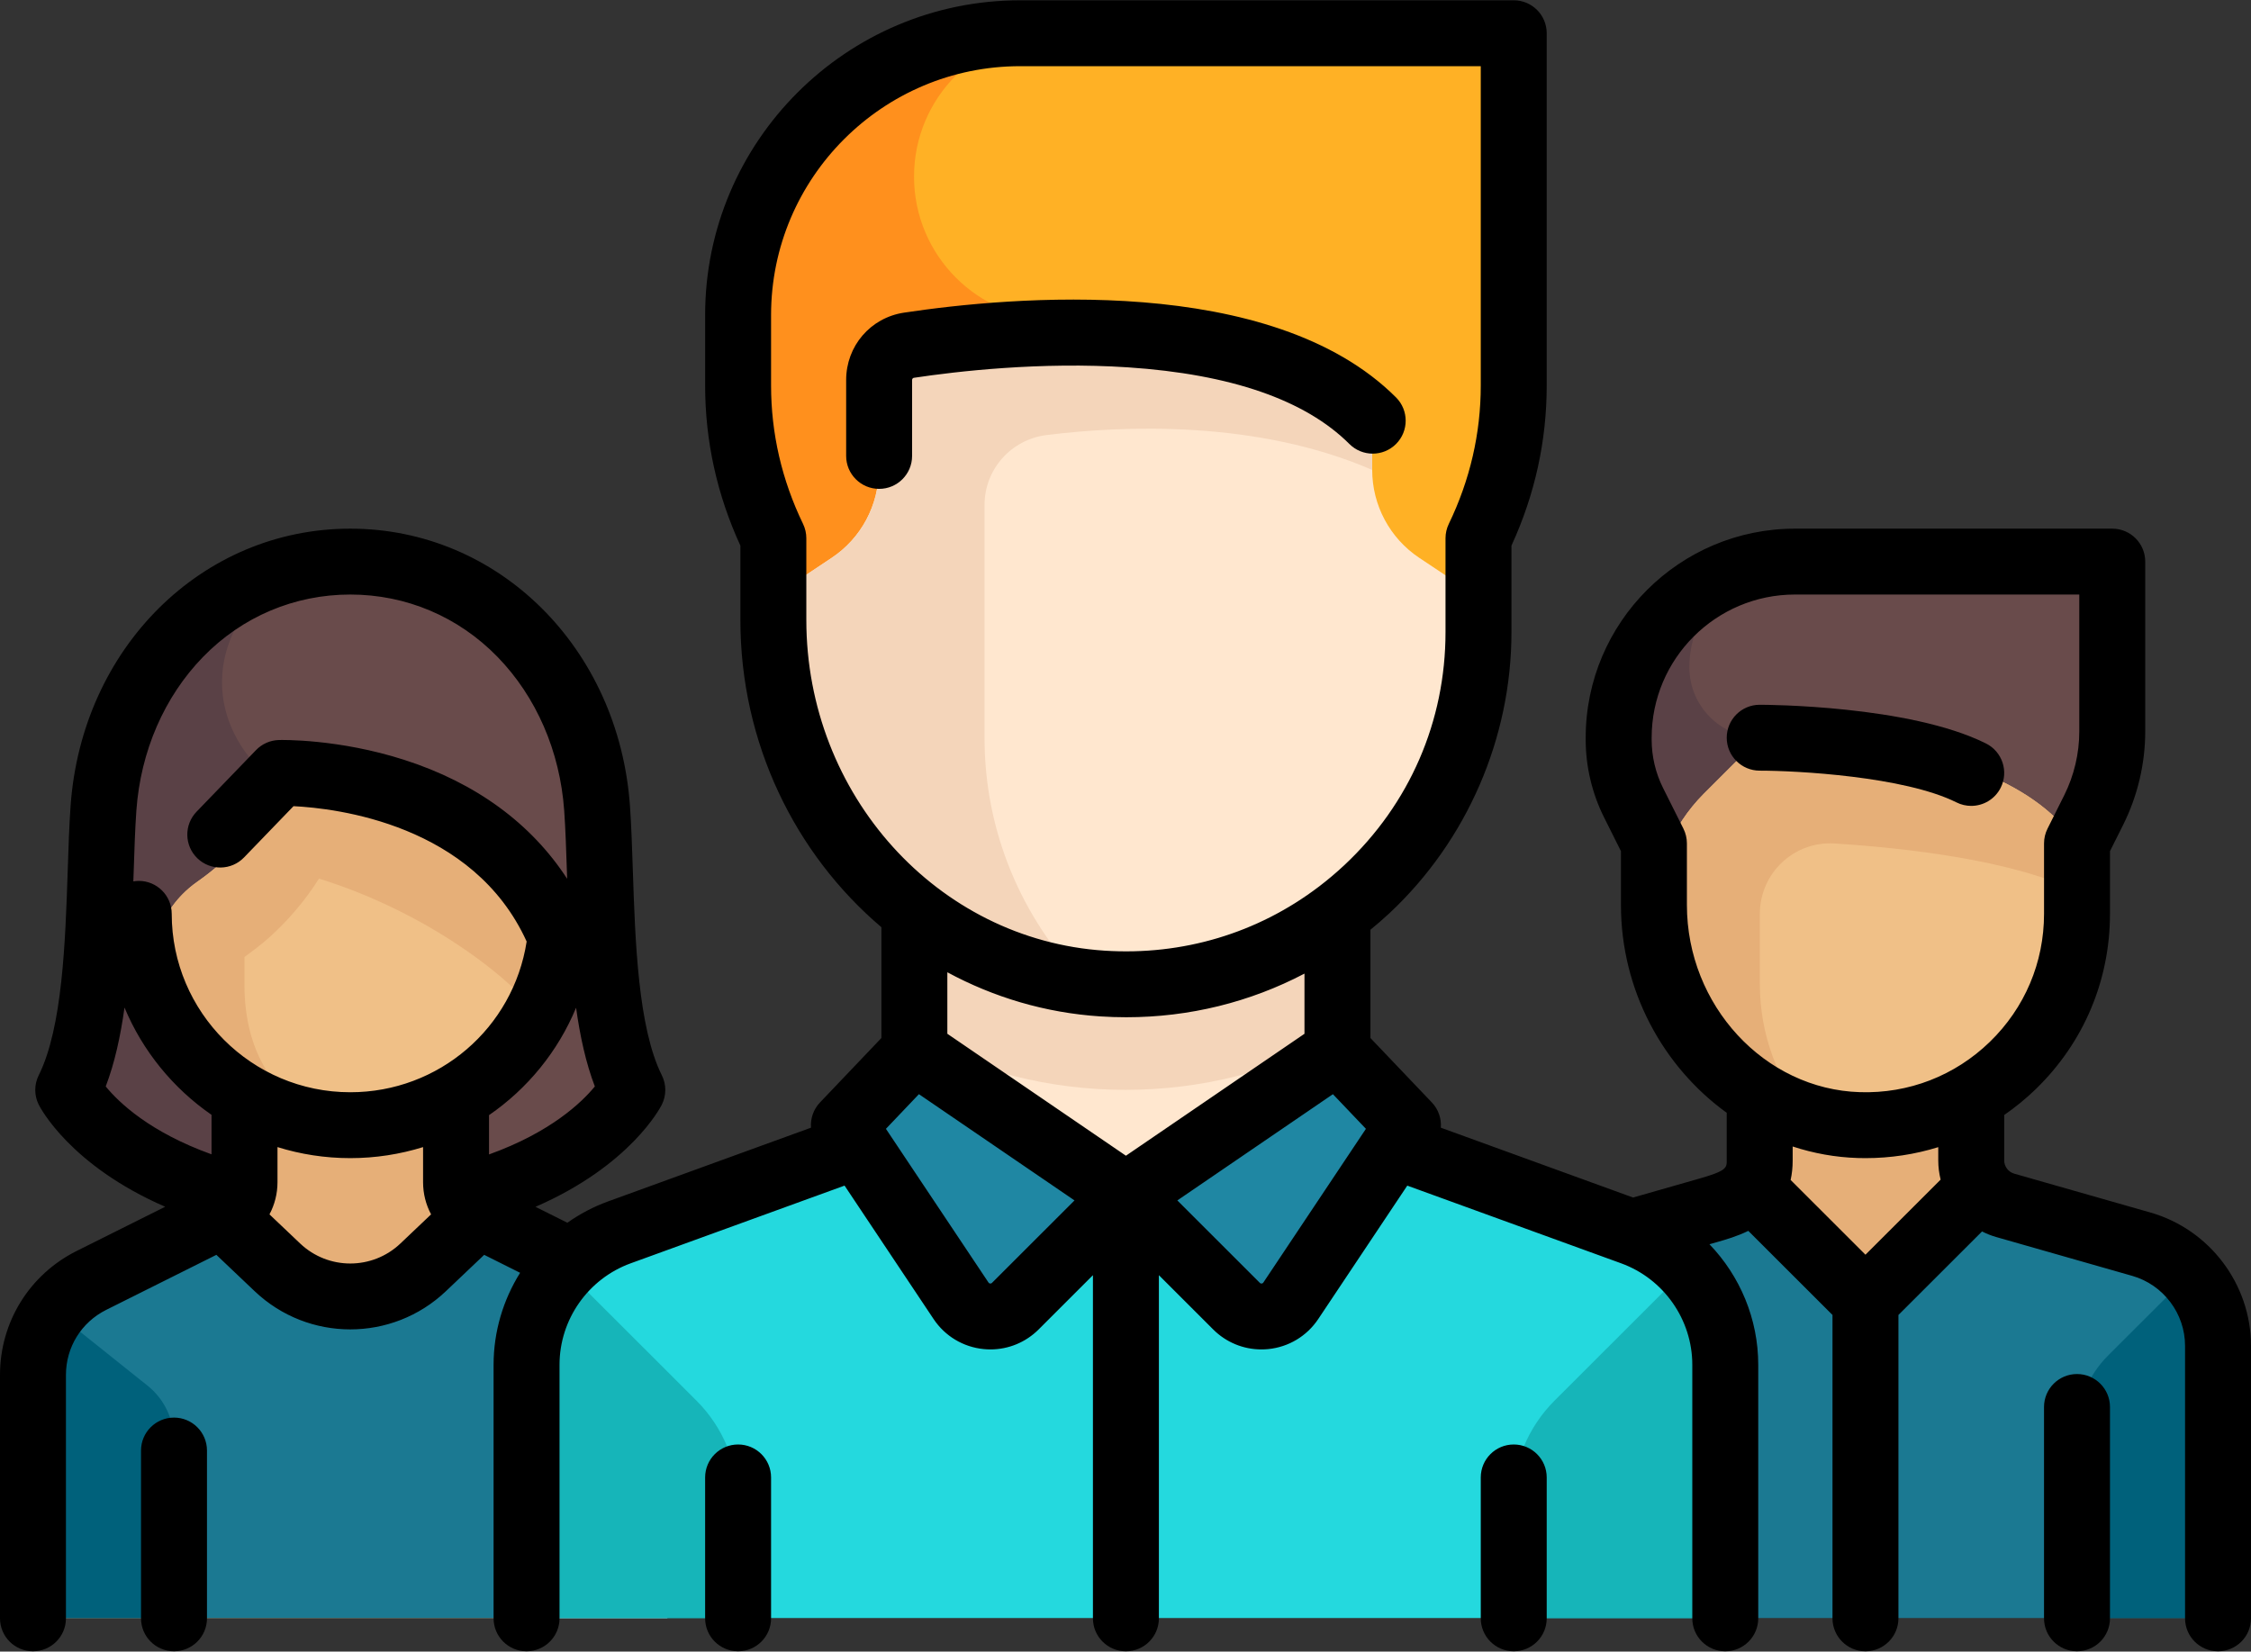 <?xml version="1.0" encoding="UTF-8"?>
<svg width="139px" height="102px" viewBox="0 0 139 102" version="1.1" xmlns="http://www.w3.org/2000/svg" xmlns:xlink="http://www.w3.org/1999/xlink">
    <rect x="0" y="0" width="139" height="102" fill="#333333" stroke="none"/>
    <!-- Generator: Sketch 51.1 (57501) - http://www.bohemiancoding.com/sketch -->
    <title>team</title>
    <desc>Created with Sketch.</desc>
    <defs></defs>
    <g id="Page-1" stroke="none" stroke-width="1" fill="none" fill-rule="evenodd">
        <g id="healthcare_industry" transform="translate(-1383, -1107)" fill-rule="nonzero">
            <g id="Group-80" transform="translate(240, 861)">
                <g id="Group-31" transform="translate(3, 0)">
                    <g id="Group-30" transform="translate(852, 68)">
                        <g id="Group-7" transform="translate(69, 0)">
                            <g id="Group-26" transform="translate(219, 178)">
                                <g id="team">
                                    <path d="M36.856,49.912 C36.26,41.526 30.036,34.69 21.622,34.69 C13.209,34.69 6.985,41.526 6.389,49.912 C6.033,54.912 6.389,62.96 4.212,67.309 C4.212,67.309 6.389,71.658 14.414,73.839 L28.874,73.833 C36.856,71.658 39.032,67.309 39.032,67.309 C36.856,62.96 37.212,54.912 36.856,49.912 Z" id="Shape" fill="#694B4B"></path>
                                    <path d="M19.446,49.912 C11.059,45.722 12.786,37.512 18.761,34.972 C11.829,36.323 6.915,42.51 6.389,49.912 C6.033,54.912 6.389,62.96 4.212,67.309 C4.212,67.309 6.389,71.658 14.414,73.839 L21.288,73.836 L19.446,49.912 Z" id="Shape" fill="#5A4146"></path>
                                    <path d="M37.599,79.067 L30.557,75.549 C29.082,74.812 28.151,73.306 28.151,71.658 L28.151,65.134 L15.094,65.134 L15.094,71.658 C15.094,73.305 14.162,74.811 12.688,75.548 L5.645,79.067 C3.433,80.172 2.036,82.431 2.036,84.902 L2.036,99.927 L41.209,99.927 L41.209,84.902 C41.209,82.431 39.812,80.172 37.599,79.067 Z" id="Shape" fill="#E6AF78"></path>
                                    <path d="M41.209,84.902 C41.209,82.431 39.811,80.172 37.599,79.067 L30.557,75.549 C30.152,75.346 29.799,75.076 29.484,74.771 L26.986,77.549 C24.036,80.83 19.209,80.829 16.259,77.549 L13.761,74.771 C13.446,75.076 13.093,75.346 12.688,75.548 L5.645,79.067 C3.433,80.172 2.036,82.431 2.036,84.902 L2.036,99.928 L41.209,99.928 L41.209,84.902 Z" id="Shape" fill="#1B7992"></path>
                                    <path d="M21.622,69.483 C16.635,69.483 12.3,66.689 10.101,62.582 C8.607,59.79 9.581,56.288 12.172,54.464 C12.669,54.115 13.183,53.715 13.688,53.265 C15.244,51.877 16.155,50.414 16.669,49.342 C17.109,48.423 18.123,47.904 19.111,48.156 C26.795,50.112 32.02,54.111 33.903,55.731 C34.404,56.162 34.692,56.795 34.641,57.453 C34.122,64.184 28.491,69.483 21.622,69.483 Z" id="Shape" fill="#F0C087"></path>
                                    <path d="M33.901,55.729 C32.016,54.108 26.795,50.114 19.119,48.158 C18.127,47.905 17.108,48.427 16.666,49.35 C16.276,50.161 15.632,51.195 14.677,52.25 C14.677,52.253 14.676,52.255 14.676,52.258 C14.379,52.593 14.064,52.93 13.688,53.265 C13.204,53.697 12.716,54.088 12.234,54.421 C9.163,56.544 8.701,60.438 10.584,63.396 C12.564,66.508 15.835,68.718 19.643,69.3 C17.037,67.529 15.094,65.128 15.094,60.785 L15.094,59.105 C15.588,58.741 16.086,58.377 16.586,57.931 C17.796,56.852 18.852,55.605 19.698,54.262 C25.56,56.09 29.534,59.134 31.041,60.428 C31.453,60.79 32.031,61.3 33.229,62.423 C33.997,61.212 34.533,58.854 34.641,57.45 C34.692,56.793 34.4,56.159 33.901,55.729 Z" id="Shape" fill="#E6AF78"></path>
                                    <g id="Group" transform="translate(1.9, 80.84)">
                                        <path d="M1.462,0.142 C0.624,1.253 0.136,2.617 0.136,4.062 L0.136,19.087 L8.841,19.087 L8.841,8.13 C8.841,6.809 8.24,5.559 7.207,4.734 L1.462,0.142 Z" id="Shape" fill="#00617B"></path>
                                        <path d="M37.982,0.142 C38.82,1.253 39.308,2.617 39.308,4.062 L39.308,19.087 L30.603,19.087 L30.603,8.13 C30.603,6.809 31.204,5.559 32.237,4.734 L37.982,0.142 Z" id="Shape" fill="#C7CFE2"></path>
                                    </g>
                                    <path d="M99.968,43.389 L99.968,44.915 C99.968,46.785 100.269,48.642 100.861,50.416 L104.32,60.785 L110.849,60.785 L110.849,36.865 L106.496,36.865 C102.891,36.865 99.968,39.785 99.968,43.389 Z" id="Shape" fill="#5A4146"></path>
                                    <path d="M129.933,47.32 L126.083,60.785 L108.672,45.563 C106.269,45.563 104.32,43.616 104.32,41.214 C104.32,37.611 107.243,34.69 110.849,34.69 L130.435,34.69 L130.435,43.736 C130.435,44.948 130.266,46.154 129.933,47.32 Z" id="Shape" fill="#694B4B"></path>
                                    <rect id="Rectangle-path" fill="#E6AF78" x="108.672" y="67.309" width="13.058" height="13.048"></rect>
                                    <path d="M132.229,75.581 L121.73,72.584 L115.201,80.356 L108.673,72.584 L98.174,75.581 C95.371,76.382 93.439,78.941 93.439,81.854 L93.439,99.927 L136.964,99.927 L136.964,81.854 C136.964,78.941 135.031,76.382 132.229,75.581 Z" id="Shape" fill="#1B7992"></path>
                                    <path d="M115.201,69.483 C107.99,69.483 102.144,63.642 102.144,56.436 C102.144,53.651 103.251,50.98 105.221,49.011 L107.365,46.87 C108.2,46.035 109.343,45.554 110.524,45.592 C117.481,45.811 123.639,47.3 127.005,50.585 C127.829,51.389 128.259,52.514 128.259,53.665 L128.259,56.436 C128.259,63.642 122.413,69.483 115.201,69.483 Z" id="Shape" fill="#F0C087"></path>
                                    <path d="M108.672,56.436 C108.672,53.927 110.781,51.933 113.286,52.093 C117.68,52.373 124.199,53.107 128.198,55.029 C128.068,54.112 127.673,51.238 127.004,50.585 C123.639,47.3 117.481,45.811 110.524,45.592 L110.524,45.592 C109.343,45.554 108.2,46.035 107.364,46.87 L105.221,49.011 C103.25,50.98 102.144,53.651 102.144,56.436 C102.144,62.386 106.134,67.396 111.583,68.965 C109.769,66.728 108.672,63.89 108.672,60.785 L108.672,56.436 L108.672,56.436 Z" id="Shape" fill="#E6AF78"></path>
                                    <path d="M128.259,88.334 C128.259,86.604 128.947,84.944 130.171,83.721 L135.773,78.123 C136.522,79.192 136.964,80.48 136.964,81.854 L136.964,99.927 L128.259,99.927 L128.259,88.334 Z" id="Shape" fill="#00617B"></path>
                                    <path d="M100.766,76.1 L82.558,69.483 L69.5,73.833 L56.442,69.483 L38.234,76.1 C34.794,77.35 32.504,80.617 32.504,84.274 L32.504,99.927 L106.496,99.927 L106.496,84.274 C106.496,80.617 104.206,77.35 100.766,76.1 Z" id="Shape" fill="#24D9DE"></path>
                                    <path d="M104.154,78.348 C105.623,79.924 106.496,82.023 106.496,84.275 L106.496,99.928 L93.439,99.928 L93.439,92.658 C93.439,90.351 94.356,88.139 95.988,86.507 L104.154,78.348 Z" id="Shape" fill="#16B5B9"></path>
                                    <path d="M93.439,24.637 L93.439,6.42 C93.439,4.018 91.49,2.071 89.086,2.071 L62.971,2.071 C53.356,2.071 45.561,9.86 45.561,19.468 L45.561,24.637 C45.561,26.975 45.938,29.297 46.678,31.514 L47.402,33.685 C47.624,34.351 47.737,35.047 47.737,35.749 L47.737,36.865 L91.262,36.865 L91.262,35.749 C91.262,35.047 91.376,34.351 91.597,33.685 L92.322,31.514 C93.062,29.297 93.439,26.975 93.439,24.637 Z" id="Shape" fill="#FF901D"></path>
                                    <path d="M56.442,10.906 C56.442,15.784 60.401,19.74 65.284,19.74 L66.508,19.74 L67.099,36.865 L91.263,36.865 L91.263,35.749 C91.263,35.048 91.376,34.351 91.598,33.686 L92.322,31.514 C93.062,29.297 93.439,26.975 93.439,24.638 L93.439,6.42 C93.439,4.018 91.49,2.071 89.087,2.071 L65.284,2.071 C60.401,2.071 56.442,6.026 56.442,10.906 Z" id="Shape" fill="#FFB125"></path>
                                    <rect id="Rectangle-path" fill="#FFE7CF" x="56.442" y="54.26" width="26.114" height="19.57"></rect>
                                    <path d="M56.442,64.103 C60.351,66.14 64.786,67.309 69.5,67.309 C74.214,67.309 78.649,66.14 82.558,64.103 L82.558,54.261 L56.442,54.261 L56.442,64.103 Z" id="Shape" fill="#F4D5BA"></path>
                                    <g id="Group" transform="translate(51.854, 65.649)" fill="#1F87A3">
                                        <path d="M17.646,8.184 L10.706,15.119 C9.773,16.051 8.231,15.946 7.433,14.896 L0.236,5.421 L2.119,1.457 C2.674,0.287 4.123,-0.142 5.227,0.538 L17.646,8.184 Z" id="Shape"></path>
                                        <path d="M17.646,8.184 L24.587,15.119 C25.52,16.051 27.062,15.946 27.86,14.896 L35.057,5.421 L33.174,1.457 C32.619,0.287 31.17,-0.142 30.066,0.538 L17.646,8.184 Z" id="Shape"></path>
                                    </g>
                                    <path d="M69.5,60.785 C57.481,60.785 47.738,51.049 47.738,39.039 L47.738,36.865 L51.359,34.452 C53.175,33.243 54.266,31.205 54.266,29.024 L54.266,21.643 C54.266,21.643 71.677,15.119 84.734,25.992 C84.734,25.992 84.734,27.473 84.734,29.023 C84.734,31.204 85.825,33.242 87.641,34.452 L91.263,36.865 L91.263,39.039 C91.262,51.049 81.519,60.785 69.5,60.785 Z" id="Shape" fill="#FFE7CF"></path>
                                    <path d="M34.846,78.348 C33.377,79.924 32.504,82.023 32.504,84.275 L32.504,99.928 L45.561,99.928 L45.561,92.658 C45.561,90.351 44.644,88.139 43.012,86.507 L34.846,78.348 Z" id="Shape" fill="#16B5B9"></path>
                                    <path d="M64.623,26.869 C69.355,26.276 77.639,25.936 84.734,29.023 C84.734,28.151 84.734,25.992 84.734,25.992 C71.676,15.119 54.266,21.642 54.266,21.642 L54.266,29.024 C54.266,31.205 53.175,33.242 51.359,34.452 L47.738,36.865 L47.738,39.039 C47.738,50.158 56.094,59.311 66.87,60.611 L66.871,60.611 C63.115,56.704 60.795,51.408 60.795,45.563 L60.795,31.189 C60.795,28.985 62.435,27.144 64.623,26.869 Z" id="Shape" fill="#F4D5BA"></path>
                                    <path d="M120.814,49.556 C121.106,49.702 121.417,49.771 121.723,49.771 C122.47,49.771 123.189,49.359 123.545,48.646 C124.049,47.641 123.641,46.419 122.635,45.916 C117.905,43.553 109.037,43.526 108.662,43.526 C107.537,43.526 106.626,44.437 106.626,45.561 C106.626,46.684 107.537,47.595 108.662,47.595 C110.95,47.595 117.594,47.948 120.814,49.556 Z" id="Shape" fill="#000000"></path>
                                    <path d="M132.786,74.883 L124.377,72.483 C124.014,72.379 123.76,72.043 123.76,71.666 L123.76,68.861 C124.445,68.387 125.097,67.857 125.707,67.266 C128.664,64.399 130.292,60.554 130.292,56.438 L130.292,52.567 L131.105,50.943 C131.997,49.159 132.469,47.162 132.469,45.168 L132.469,34.684 C132.469,33.56 131.557,32.649 130.433,32.649 L110.839,32.649 C103.714,32.649 97.917,38.441 97.917,45.561 L97.917,45.682 C97.917,47.34 98.31,49 99.052,50.483 L100.094,52.567 L100.094,55.89 C100.094,61.157 102.692,65.882 106.626,68.726 L106.626,71.665 C106.626,72.119 106.626,72.306 104.945,72.786 L100.842,73.958 L88.972,69.645 C89.015,69.085 88.826,68.516 88.417,68.087 L84.624,64.106 L84.624,57.421 C85.025,57.091 85.421,56.752 85.804,56.394 C90.589,51.912 93.333,45.585 93.333,39.034 L93.333,33.696 C94.778,30.554 95.51,27.23 95.51,23.806 L95.51,2.052 C95.51,0.929 94.598,0.018 93.474,0.018 L62.994,0.018 C52.268,0.018 43.542,8.738 43.542,19.456 L43.542,23.807 C43.542,27.23 44.274,30.555 45.719,33.697 L45.719,38.29 C45.719,45.895 49.103,52.747 54.427,57.264 L54.427,64.106 L50.634,68.088 C50.226,68.517 50.037,69.086 50.079,69.645 L37.552,74.197 C36.644,74.527 35.8,74.974 35.035,75.515 L33.067,74.532 C38.923,71.985 40.778,68.403 40.867,68.225 C41.154,67.652 41.154,66.978 40.867,66.405 C39.399,63.472 39.222,58.095 39.079,53.774 C39.031,52.336 38.986,50.977 38.9,49.767 C38.206,40.008 30.781,32.649 21.63,32.649 C12.478,32.649 5.053,40.008 4.359,49.767 C4.273,50.977 4.228,52.336 4.181,53.775 C4.038,58.095 3.86,63.471 2.392,66.405 C2.105,66.978 2.105,67.652 2.392,68.225 C2.481,68.403 4.332,71.978 10.2,74.528 L4.736,77.257 C1.815,78.718 0,81.652 0,84.915 L0,99.946 C0,101.07 0.912,101.981 2.036,101.981 C3.161,101.981 4.072,101.07 4.072,99.946 L4.072,84.915 C4.072,83.203 5.024,81.663 6.557,80.897 L13.361,77.498 L15.728,79.746 C17.383,81.317 19.506,82.102 21.63,82.102 C23.753,82.102 25.877,81.317 27.532,79.746 L29.898,77.498 L32.117,78.607 C31.072,80.277 30.479,82.236 30.479,84.287 L30.479,99.947 C30.479,101.07 31.391,101.981 32.515,101.981 C33.64,101.981 34.551,101.07 34.551,99.947 L34.551,84.287 C34.551,81.494 36.316,78.976 38.943,78.022 L52.152,73.222 L57.65,81.464 C58.353,82.518 59.479,83.193 60.74,83.318 C60.881,83.332 61.021,83.339 61.16,83.339 C62.273,83.339 63.338,82.901 64.135,82.106 L67.489,78.754 L67.489,99.947 C67.489,101.071 68.401,101.982 69.526,101.982 C70.65,101.982 71.562,101.071 71.562,99.947 L71.562,78.754 L74.916,82.106 C75.712,82.902 76.778,83.339 77.891,83.339 C78.03,83.339 78.17,83.332 78.31,83.319 C79.572,83.194 80.698,82.518 81.401,81.464 L86.9,73.223 L100.108,78.022 C102.735,78.977 104.5,81.495 104.5,84.288 L104.5,99.947 C104.5,101.071 105.411,101.982 106.536,101.982 C107.66,101.982 108.572,101.071 108.572,99.947 L108.572,84.288 C108.572,81.459 107.447,78.806 105.56,76.844 L106.064,76.7 C106.571,76.555 107.263,76.357 107.958,76.017 L113.157,81.211 L113.157,99.947 C113.157,101.071 114.069,101.982 115.193,101.982 C116.317,101.982 117.229,101.071 117.229,99.947 L117.229,81.211 L122.392,76.053 C122.666,76.192 122.954,76.31 123.258,76.396 L131.667,78.797 C133.587,79.345 134.928,81.121 134.928,83.116 L134.928,99.947 C134.928,101.071 135.839,101.982 136.964,101.982 C138.088,101.982 139,101.071 139,99.947 L139,83.116 C139,79.313 136.445,75.928 132.786,74.883 Z M30.197,71.297 L30.197,68.87 C32.566,67.241 34.449,64.948 35.573,62.238 C35.817,63.99 36.177,65.649 36.732,67.098 C35.921,68.086 34.002,69.928 30.197,71.297 Z M8.421,50.056 C8.682,46.4 10.143,43.032 12.538,40.57 C14.954,38.086 18.183,36.718 21.63,36.718 C25.078,36.718 28.306,38.086 30.723,40.57 C33.117,43.032 34.579,46.4 34.839,50.056 C34.919,51.189 34.963,52.51 35.01,53.909 C35.014,54.029 35.018,54.151 35.022,54.272 C32.806,50.861 29.385,48.348 24.965,46.929 C20.881,45.618 17.368,45.699 17.22,45.703 C16.687,45.717 16.181,45.94 15.811,46.324 L12.137,50.131 C11.356,50.94 11.38,52.228 12.189,53.008 C12.999,53.788 14.288,53.764 15.068,52.956 L18.125,49.788 C20.758,49.917 29.227,50.901 32.521,58.148 C31.693,63.49 27.098,67.456 21.631,67.456 C15.551,67.456 10.604,62.513 10.604,56.438 C10.604,55.314 9.693,54.403 8.568,54.403 C8.454,54.403 8.343,54.415 8.234,54.433 C8.24,54.258 8.246,54.083 8.252,53.91 C8.297,52.511 8.341,51.189 8.421,50.056 Z M6.528,67.098 C7.084,65.645 7.444,63.982 7.688,62.226 C8.811,64.916 10.692,67.213 13.062,68.851 L13.062,71.29 C9.254,69.92 7.343,68.095 6.528,67.098 Z M18.533,76.796 L16.64,74.998 C16.959,74.4 17.135,73.722 17.135,73.011 L17.135,70.843 C18.555,71.286 20.065,71.525 21.63,71.525 C23.193,71.525 24.702,71.285 26.125,70.844 L26.125,73.011 C26.125,73.722 26.3,74.4 26.62,74.998 L24.727,76.796 C22.99,78.445 20.27,78.445 18.533,76.796 Z M49.791,38.289 L49.791,33.241 C49.791,32.935 49.722,32.633 49.589,32.357 C48.278,29.646 47.614,26.769 47.614,23.807 L47.614,19.456 C47.614,10.981 54.514,4.087 62.994,4.087 L91.438,4.087 L91.438,23.807 C91.438,26.769 90.773,29.646 89.463,32.357 C89.33,32.633 89.261,32.935 89.261,33.241 L89.261,39.035 C89.261,44.544 87.044,49.655 83.019,53.425 C82.516,53.895 81.995,54.336 81.456,54.747 C81.444,54.756 81.432,54.765 81.421,54.773 C77.65,57.634 73.031,59.024 68.208,58.712 C57.881,58.043 49.791,49.073 49.791,38.289 Z M67.945,62.772 C68.481,62.807 69.015,62.824 69.547,62.824 C73.44,62.824 77.187,61.894 80.552,60.129 L80.552,63.845 L69.526,71.376 L58.499,63.845 L58.499,60.047 C61.352,61.588 64.547,62.552 67.945,62.772 Z M61.256,79.228 C61.241,79.242 61.209,79.275 61.142,79.268 C61.076,79.262 61.05,79.223 61.039,79.206 L54.706,69.715 L56.744,67.575 L66.351,74.137 L61.256,79.228 Z M78.013,79.207 C78.002,79.223 77.976,79.262 77.909,79.269 C77.843,79.277 77.81,79.242 77.796,79.228 L72.701,74.137 L82.308,67.576 L84.346,69.715 L78.013,79.207 Z M104.167,55.891 L104.167,52.087 C104.167,51.771 104.093,51.46 103.952,51.177 L102.694,48.664 C102.233,47.743 101.99,46.712 101.99,45.682 L101.99,45.561 C101.99,40.685 105.96,36.718 110.839,36.718 L128.397,36.718 L128.397,45.169 C128.397,46.534 128.074,47.902 127.462,49.123 L126.435,51.177 C126.293,51.46 126.22,51.771 126.22,52.087 L126.22,56.438 C126.22,59.444 125.031,62.252 122.871,64.346 C120.713,66.438 117.862,67.544 114.853,67.451 C108.96,67.274 104.167,62.088 104.167,55.891 Z M114.73,71.518 C114.887,71.523 115.043,71.525 115.199,71.525 C116.744,71.525 118.253,71.292 119.688,70.847 L119.688,71.666 C119.688,72.072 119.739,72.469 119.835,72.852 L115.193,77.49 L110.572,72.873 C110.653,72.507 110.699,72.107 110.698,71.665 L110.698,70.806 C111.98,71.227 113.332,71.476 114.73,71.518 Z" id="Shape" fill="#000000"></path>
                                    <path d="M128.255,84.859 C127.131,84.859 126.219,85.77 126.219,86.894 L126.219,99.946 C126.219,101.07 127.131,101.981 128.255,101.981 C129.38,101.981 130.292,101.07 130.292,99.946 L130.292,86.894 C130.292,85.77 129.38,84.859 128.255,84.859 Z" id="Shape" fill="#000000"></path>
                                    <path d="M10.745,87.549 C9.62,87.549 8.708,88.46 8.708,89.583 L8.708,99.946 C8.708,101.07 9.62,101.981 10.745,101.981 C11.869,101.981 12.781,101.07 12.781,99.946 L12.781,89.583 C12.781,88.46 11.869,87.549 10.745,87.549 Z" id="Shape" fill="#000000"></path>
                                    <path d="M56.322,23.47 C56.322,23.401 56.368,23.342 56.429,23.333 C59.053,22.938 64.261,22.328 69.657,22.687 C76.006,23.11 80.605,24.702 83.326,27.421 C84.121,28.215 85.41,28.215 86.205,27.421 C87,26.626 87,25.338 86.205,24.544 C78.504,16.849 62.392,18.32 55.821,19.309 C53.752,19.621 52.25,21.371 52.25,23.471 L52.25,28.158 C52.25,29.281 53.162,30.192 54.286,30.192 C55.411,30.192 56.322,29.281 56.322,28.158 L56.322,23.47 Z" id="Shape" fill="#000000"></path>
                                    <path d="M45.578,89.21 C44.453,89.21 43.542,90.121 43.542,91.245 L43.542,99.946 C43.542,101.07 44.453,101.981 45.578,101.981 C46.702,101.981 47.614,101.07 47.614,99.946 L47.614,91.245 C47.614,90.121 46.702,89.21 45.578,89.21 Z" id="Shape" fill="#000000"></path>
                                    <path d="M93.474,89.21 C92.349,89.21 91.438,90.121 91.438,91.245 L91.438,99.946 C91.438,101.07 92.349,101.981 93.474,101.981 C94.598,101.981 95.51,101.07 95.51,99.946 L95.51,91.245 C95.51,90.121 94.598,89.21 93.474,89.21 Z" id="Shape" fill="#000000"></path>
                                </g>
                            </g>
                        </g>
                    </g>
                </g>
            </g>
        </g>
    </g>
</svg>
